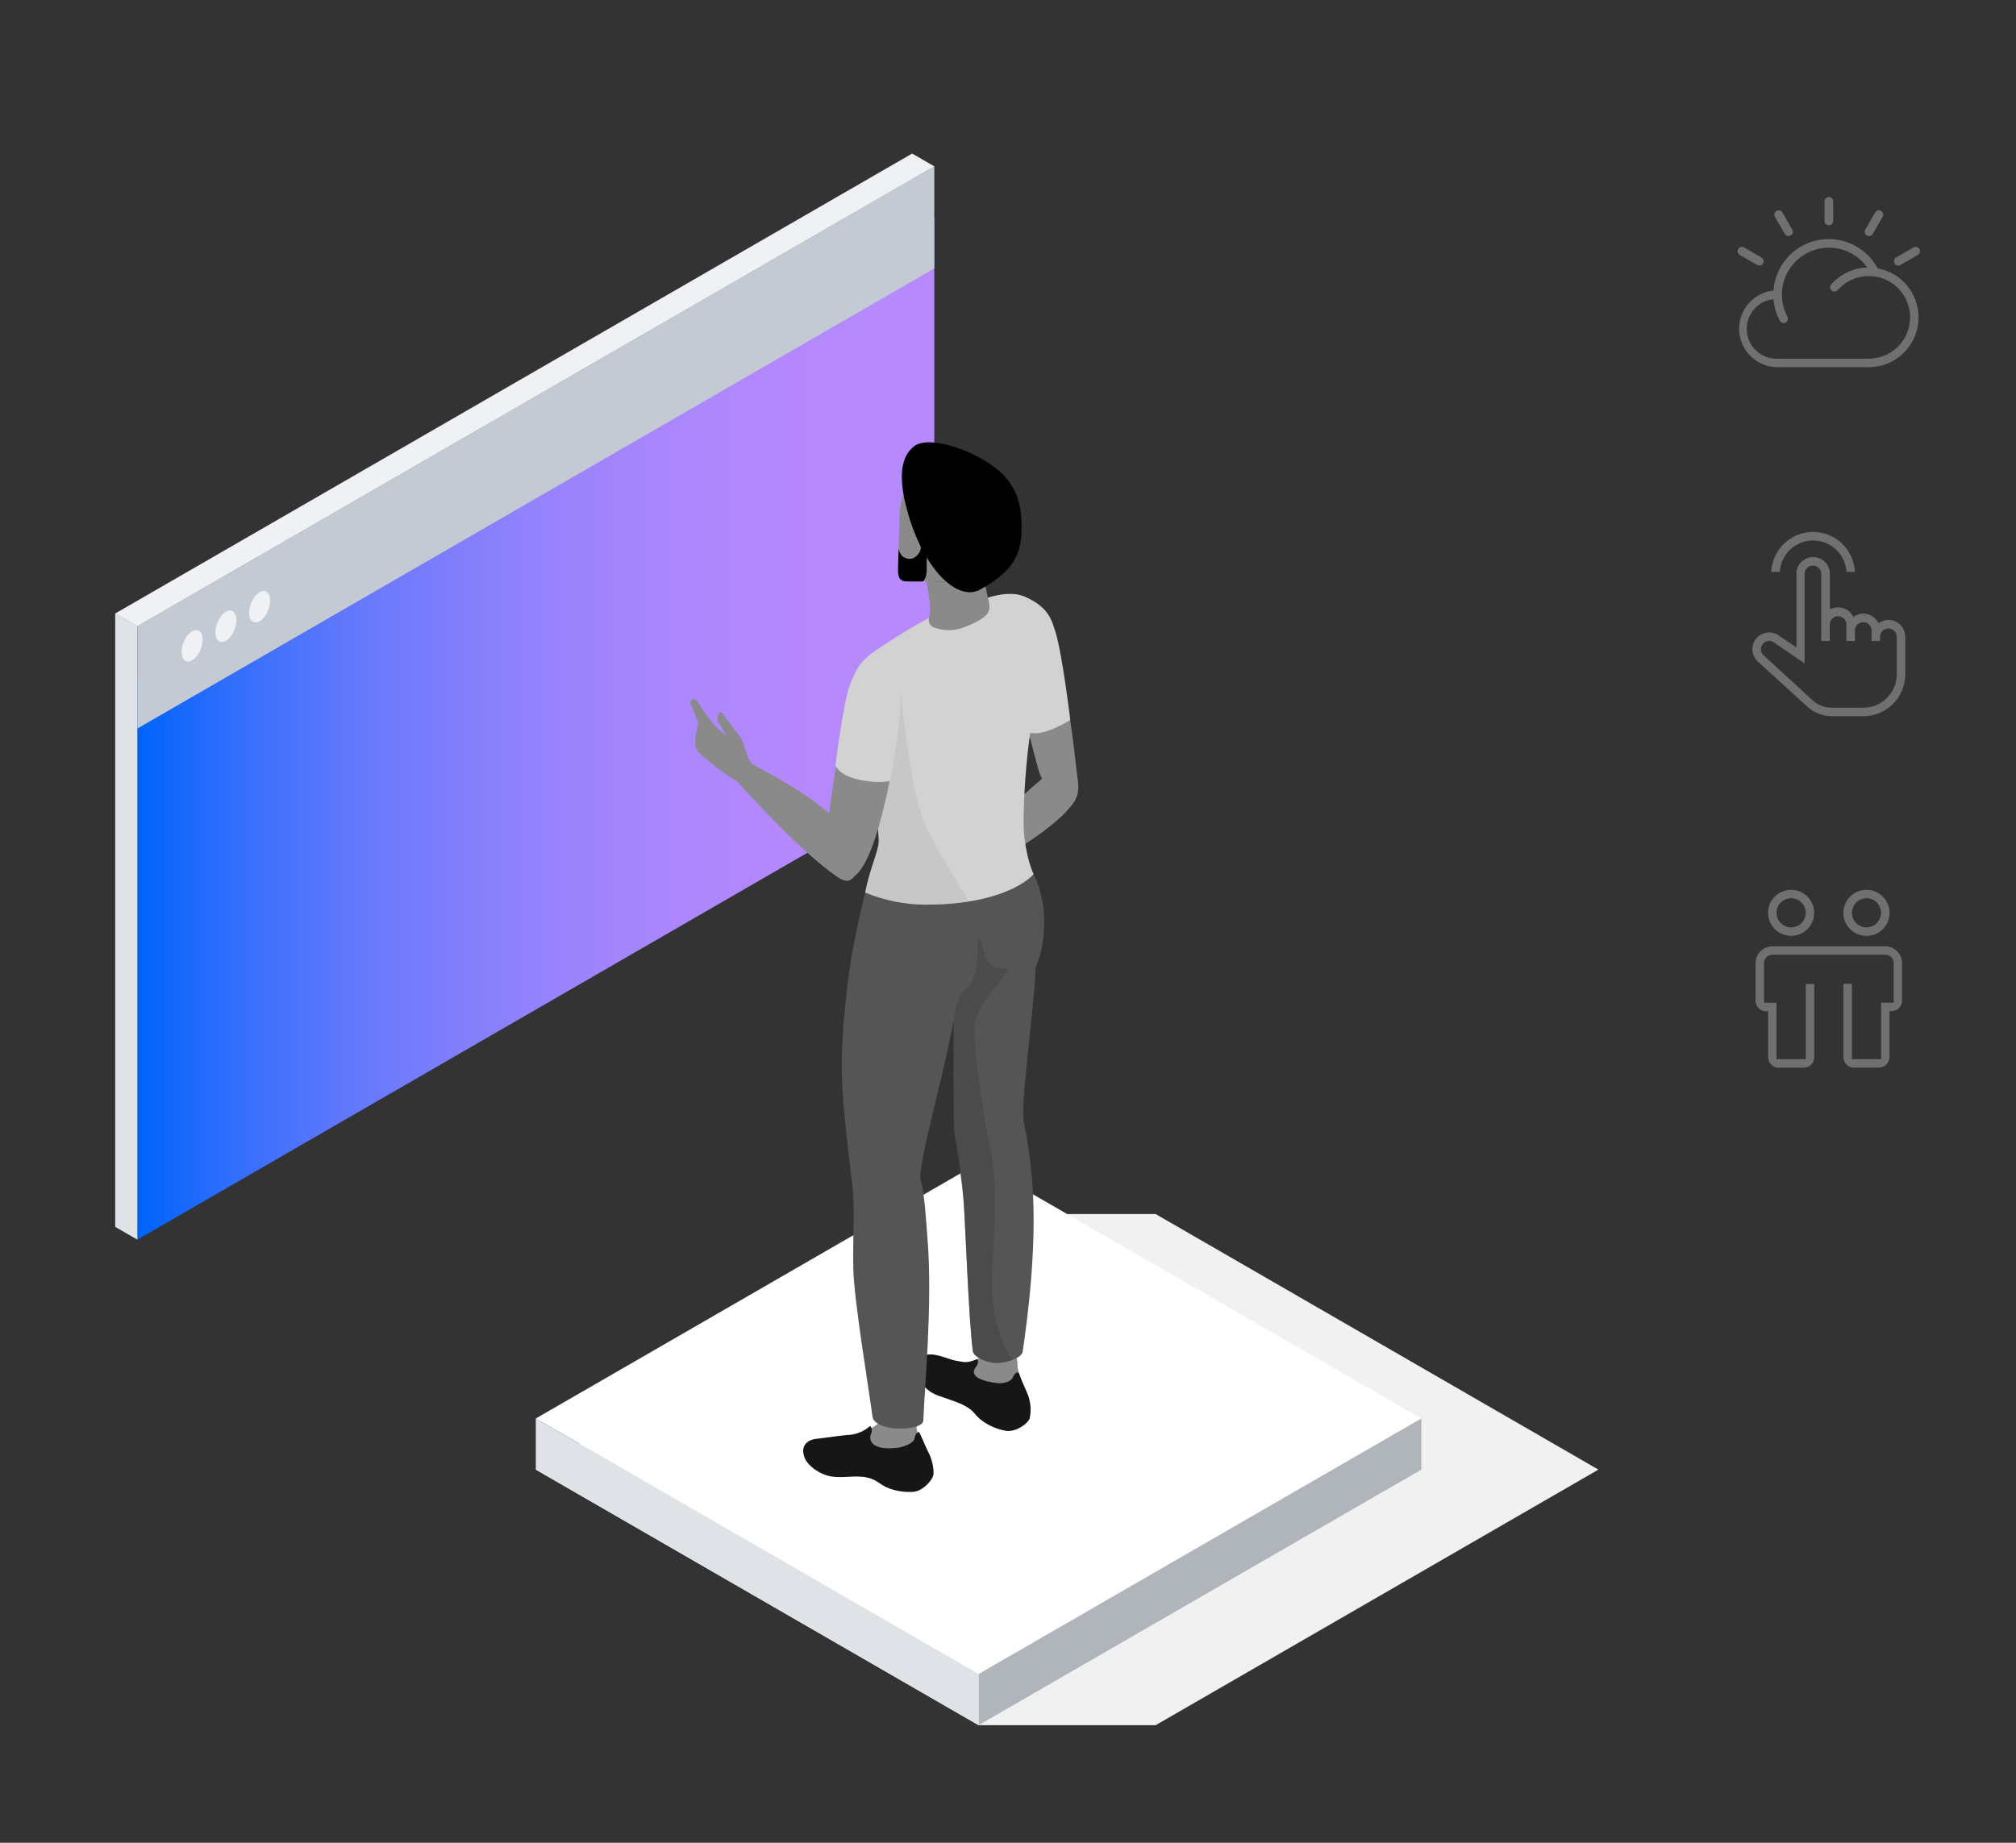 <svg width="420" height="384" viewBox="0 0 420 384" fill="none" xmlns="http://www.w3.org/2000/svg">
<rect x="0" y="0" width="420" height="384" fill="#333333" stroke="none"/>
<g style="mix-blend-mode:multiply">
<path d="M333 306.242L240.762 359.497H203.869L111.625 306.242L203.869 252.988H240.762L333 306.242Z" fill="#F1F1F1"/>
</g>
<path d="M296.106 295.589L203.869 348.843L111.625 295.589L203.869 242.334L296.106 295.589Z" fill="white"/>
<path d="M296.106 295.589V306.242L203.869 359.497V348.843L296.106 295.589Z" fill="#AFB5BB"/>
<path d="M203.869 348.843V359.497L111.625 306.242V295.589L203.869 348.843Z" fill="#DFE3E7"/>
<path d="M28.612 258.315L194.644 162.439V45.304L28.612 141.152V258.315Z" fill="url(#paint0_linear_59:30)"/>
<path d="M28.613 258.321L24 255.658V127.815L28.613 130.479V258.321Z" fill="#DFE3E7"/>
<path d="M28.612 151.813L194.644 55.931V34.643L28.612 130.492V151.813Z" fill="#C3CAD3"/>
<path d="M28.613 130.505L24 127.842L190.031 32L194.644 34.663L28.613 130.505Z" fill="#EFF1F5"/>
<path d="M40.021 131.547C41.229 130.846 42.21 131.64 42.21 133.316C42.21 134.991 41.229 136.914 40.021 137.608C38.812 138.302 37.838 137.514 37.838 135.839C37.838 134.163 38.812 132.241 40.021 131.547ZM44.873 131.767C44.873 133.442 45.855 134.237 47.063 133.536C48.271 132.835 49.252 130.913 49.252 129.244C49.252 127.575 48.271 126.774 47.063 127.475C45.855 128.176 44.873 130.085 44.873 131.767ZM51.909 127.688C51.909 129.364 52.89 130.158 54.099 129.457C55.307 128.757 56.288 126.834 56.288 125.165C56.288 123.496 55.307 122.695 54.099 123.396C52.89 124.097 51.909 126.013 51.909 127.688Z" fill="#EFF1F5"/>
<path d="M211.964 284.281C211.964 283.153 211.443 279.408 208.98 278.273C206.31 277.065 206.157 279.649 206.043 280.496C205.863 281.891 202.826 284.889 199.068 283.667C197.605 283.078 196.09 282.631 194.542 282.332C192.94 282.098 190.917 282.746 191.204 285.449C191.518 288.346 195.95 290.122 199.642 292.171C203.487 294.327 207.959 297.091 210.001 297.979C211.377 298.579 214.267 296.644 214.494 295.462C214.721 294.281 214.681 291.797 214.127 290.549C213.252 288.56 211.964 286.357 211.964 284.281Z" fill="#8A8A8A"/>
<path d="M203.461 283.247C201.391 284.154 200.791 283.821 199.002 283.513C197.82 283.313 196.372 282.559 194.496 282.285C192.894 282.045 190.871 282.692 191.158 285.403C191.22 286.416 191.54 287.398 192.088 288.253C192.636 289.108 193.394 289.809 194.289 290.289C195.624 291.056 198.755 291.777 200.924 292.885C203.094 293.994 203.02 295.021 204.929 296.283C206.307 297.216 207.864 297.85 209.502 298.145C211.444 298.513 214.174 296.69 214.515 295.522C214.88 293.84 214.724 292.087 214.067 290.496C213.533 289.281 212.686 287.338 212.225 285.997C212.225 285.997 211.504 285.796 211.017 286.998C210.596 288.019 208.921 288.333 207.719 288.206C201.712 287.432 202.78 285.483 203.3 284.869C203.955 284.108 203.801 283.093 203.461 283.247Z" fill="#161616"/>
<path d="M190.958 297.371C190.958 296.243 190.444 292.498 187.974 291.363C185.304 290.155 185.151 292.739 185.044 293.58C184.857 294.981 182.374 298.372 176.8 299.38C175.625 299.587 171.253 299.881 169.457 300.488C166.847 301.376 167.782 305.582 171.874 306.563C175.285 307.384 176.032 306.81 180.625 307.644C184.957 308.432 186.532 308.872 188.735 309.193C190.664 309.473 192.961 309.193 193.608 307.858C194.142 306.79 193.888 304.714 193.435 303.425C192.42 300.495 190.958 299.227 190.958 297.371Z" fill="#8A8A8A"/>
<path d="M181.165 297.238C179.865 298.363 178.211 298.996 176.492 299.027C175.297 299.12 171.94 299.627 170.057 299.821C168.449 299.981 166.646 301.109 167.588 303.659C168.215 305.368 170.611 307.19 173.135 307.664C175.498 308.078 178.275 307.35 180.651 307.891C183.027 308.432 183.201 309.446 185.377 310.201C186.942 310.757 188.606 310.984 190.263 310.868C192.266 310.741 194.448 308.305 194.489 307.09C194.497 305.498 194.109 303.929 193.36 302.524C192.753 301.349 192.232 299.854 191.478 298.412C191.478 298.412 190.724 298.412 190.543 299.687C190.39 300.775 188.194 301.516 186.986 301.69C180.978 302.397 181.085 299.594 181.439 298.873C181.879 297.958 181.459 297.004 181.165 297.238Z" fill="#161616"/>
<path d="M224.634 163.848C223.752 155.404 222.11 140.552 218.759 130.592C217.772 127.655 215.469 126.634 213.319 125.626C210.602 124.351 208.146 125.866 208.52 128.162C209.107 131.714 214.848 155.224 216.376 160.497C216.912 162.434 218.152 164.101 219.854 165.17C223.265 167.466 224.8 165.463 224.634 163.848Z" fill="#8A8A8A"/>
<path d="M220.596 159.215C215.082 164.001 200.944 176.31 199.389 178.313C198.967 178.806 198.671 179.394 198.527 180.026C198.383 180.659 198.394 181.317 198.561 181.944C199.008 183.633 199.896 183.5 200.784 183.072C202.619 182.198 218.139 174.555 223.379 167.653C224.881 165.69 224.788 164.188 224.374 161.545C223.933 158.668 221.657 158.307 220.596 159.215Z" fill="#8A8A8A"/>
<path d="M201.004 182.478C199.035 184.414 194.723 186.65 192.82 187.284C191.793 187.501 190.738 187.546 189.696 187.418C189.322 187.258 188.194 186.603 187.56 186.33C186.757 186.095 185.939 185.918 185.11 185.802C184.928 185.756 184.767 185.65 184.651 185.501C184.536 185.352 184.474 185.17 184.474 184.981C184.474 184.793 184.536 184.611 184.651 184.462C184.767 184.313 184.928 184.207 185.11 184.16C186.325 183.974 187.506 183.609 188.615 183.079C189.282 182.745 191.445 181.223 191.445 181.223L189.029 182.111C186.706 182.966 186.265 181.003 186.265 181.003C186.265 181.003 192.333 178.533 192.9 178.406C194.275 178.106 198.093 178.119 199.482 177.385C200.116 177.058 201.064 176.718 201.651 177.986C202.346 179.481 201.585 181.904 201.004 182.478Z" fill="#8A8A8A"/>
<path d="M214.414 180.409C216.481 183.929 217.558 187.942 217.532 192.024C217.532 198.939 215.743 200.668 215.723 202.123C215.616 208.638 212.512 230.299 213.286 233.83C214.162 238.029 214.756 242.282 215.062 246.56C216.096 259.863 213.987 275.336 213.059 281.678C212.906 282.712 210.723 283.76 208.26 283.994C206.144 284.201 202.866 282.919 202.679 281.571C201.865 275.717 201.097 255.057 200.777 250.505C200.411 245.803 199.794 241.123 198.928 236.487C198.554 234.778 198.701 214.259 198.701 212.456C196.658 224.071 191.011 243.309 191.792 245.939C192.653 248.836 192.92 254.176 193.254 258.455C194.295 271.752 192.587 289.561 192.366 295.963C192.32 297.391 189.029 297.812 186.452 297.658C184.89 297.565 181.966 296.824 181.779 295.248C180.992 289.354 177.888 270.697 177.774 264.449C177.648 258.401 178.061 252.087 177.641 247.801C177.033 241.694 175.498 231.307 175.378 223.27C175.204 215.527 176.713 202.277 177.874 196.716C180.418 184.421 181.072 183.026 181.072 183.026C186.557 185.1 192.421 185.983 198.274 185.616C205.944 185.001 214.414 180.409 214.414 180.409Z" fill="#555555"/>
<path opacity="0.5" fill-rule="evenodd" clip-rule="evenodd" d="M201.237 206.048C204.575 203.885 203.24 195.655 203.907 195.655C204.835 195.655 204.488 198.125 205.703 200.101C206.691 201.709 207.879 201.796 209.548 201.796C211.791 201.796 202.999 208.591 202.999 214.339C202.999 221.802 205.75 236.934 206.19 238.803C208.406 248.322 206.537 259.443 206.717 268.882C206.891 277.986 210.876 283.407 210.876 283.407C210.031 283.716 209.149 283.914 208.253 283.994C207.482 284.054 206.706 283.986 205.957 283.794C204.348 283.367 202.792 282.459 202.672 281.571C201.858 275.717 201.09 255.057 200.77 250.505C200.583 247.835 199.201 238.523 198.921 236.487C198.253 231.454 198.781 215.947 198.694 212.456C198.701 212.41 199.315 207.276 201.237 206.048Z" fill="#424242"/>
<path d="M213.526 124.344C211.384 123.396 208.553 123.677 205.803 124.544C201.084 126.013 197.065 126.847 195.737 127.562C190.921 130.078 186.27 132.898 181.813 136.006C178.962 138.008 179.016 139.604 178.969 142.013C178.795 151.739 183.588 172.385 183.034 175.843C182.634 178.386 181.239 180.996 180.257 185.983C184.261 187.628 188.545 188.485 192.873 188.506C210.295 188.506 215.335 182.151 215.335 182.151C214.12 179.621 213.239 174.808 213.239 171.671C213.285 165.329 213.747 158.996 214.621 152.714C217.638 153.421 222.972 150.044 222.972 150.044C222.972 150.044 221.35 136.506 219.934 131.847C219.093 129.124 218.446 126.514 213.526 124.344Z" fill="#D2D2D2"/>
<path opacity="0.5" d="M201.852 187.852C198.882 188.313 195.88 188.536 192.874 188.519C188.545 188.498 184.261 187.642 180.258 185.996C181.239 181.01 182.634 178.4 183.035 175.856C183.242 174.575 182.721 171.284 182.073 167.005C180.632 157.426 187.647 143.989 187.647 143.989C187.647 143.989 189.65 164.575 192.553 171.504C194.356 175.843 201.852 187.852 201.852 187.852Z" fill="#BCBCBC"/>
<path d="M212.132 107.389C212.132 104.114 210.831 100.973 208.515 98.657C206.199 96.341 203.058 95.04 199.783 95.04C196.508 95.04 193.367 96.341 191.051 98.657C188.735 100.973 187.434 104.114 187.434 107.389C187.434 107.963 187.067 118.69 187.067 118.69C187.034 119 187.066 119.313 187.163 119.609C187.259 119.905 187.416 120.177 187.625 120.408C187.833 120.639 188.088 120.824 188.372 120.95C188.657 121.076 188.965 121.141 189.276 121.14L205.156 121.214C207.82 118.383 212.252 113.657 212.132 107.389Z" fill="#8A8A8A"/>
<path d="M194.495 130.712C196.544 131.516 198.821 131.516 200.87 130.712C204.962 129.124 206.023 127.976 206.13 126.674C206.157 125.95 206.046 125.227 205.803 124.544C205.516 123.243 205.135 121.207 205.135 121.207L192.94 121.154C192.94 121.154 194.235 126.293 193.514 128.857C193.431 129.232 193.484 129.625 193.664 129.965C193.844 130.305 194.138 130.569 194.495 130.712Z" fill="#8A8A8A"/>
<path d="M177.614 182.819C181.619 180.749 184.61 167.119 186.078 158.868C187.847 148.956 187.233 144.77 186.018 142.047C184.376 138.362 182.353 136.566 180.11 138.042C178.775 138.903 177.087 140.832 176.366 146.052C174.904 156.639 171.479 172.265 172.414 179.014C172.648 180.689 174.537 184.414 177.614 182.819Z" fill="#8A8A8A"/>
<path d="M177.674 174.768C172.861 167.426 158.984 160.477 156.627 159.182C155.366 158.514 153.564 158.561 153.096 159.215C151.975 160.791 152.916 162.039 153.617 162.853C155.039 164.502 166.42 177.151 174.243 182.598C176.286 184.027 177.327 183.793 178.282 182.111C179.39 180.149 178.822 176.517 177.674 174.768Z" fill="#8A8A8A"/>
<path d="M153.617 162.853C151.227 161.478 146.221 157.867 145.106 156.178C144.665 155.511 144.892 153.608 144.932 153.314C144.979 152.914 145.313 151.659 145.406 150.971C145.5 150.284 143.831 146.773 143.831 146.499C143.807 146.324 143.848 146.145 143.947 145.998C144.046 145.851 144.195 145.745 144.367 145.702C144.539 145.658 144.721 145.679 144.878 145.761C145.035 145.843 145.157 145.98 145.219 146.145C145.219 146.145 147.509 149.61 148.837 151.118C149.338 151.699 151.374 153.354 151.374 153.354L150.079 151.172C148.63 149.169 150.206 148.308 150.206 148.308C150.206 148.308 154.211 153.488 154.471 154.002C155.139 155.244 155.579 158.04 156.647 159.182C157.141 159.703 157.695 161.852 157.008 163.02C156.233 164.295 154.324 163.26 153.617 162.853Z" fill="#8A8A8A"/>
<path d="M174.043 159.509C174.043 159.509 174.644 161.512 178.902 162.459C183.161 163.407 185.464 162.713 185.464 162.713C185.464 162.713 188.134 149.49 187.58 142.841C187.266 139.243 185.317 136.627 183.208 136.319C180.591 135.946 178.535 138.622 177.067 142.688C175.658 146.486 174.043 159.509 174.043 159.509Z" fill="#D2D2D2"/>
<path d="M212.719 107.389C212.138 100.133 207.252 96.883 202.58 94.606C198.728 92.731 192.907 91.202 190.564 92.904C187.567 95.067 187.14 99.626 189.002 106.401C189.706 109.022 190.663 111.569 191.859 114.004C191.819 114.414 191.704 114.812 191.519 115.179C190.391 116.775 189.176 116.661 188.128 116.02C187.627 115.586 187.31 114.978 187.24 114.318C187.24 114.318 187.093 117.282 187.093 118.27C187.093 119.932 187.093 121.174 189.096 121.174H192.073C192.654 121.174 193.061 119.879 193.061 118.877V116.167C196.612 122.088 200.998 124.605 204.135 122.889C212.138 118.49 213.253 114.438 212.719 107.389Z" fill="black"/>
<g opacity="0.3" clip-path="url(#clip0_59:30)">
<path d="M391.188 55.931C390.009 53.721 388.143 51.954 385.872 50.897C383.601 49.839 381.048 49.548 378.598 50.068C376.147 50.587 373.932 51.889 372.285 53.777C370.639 55.664 369.65 58.036 369.469 60.535C367.43 60.754 365.553 61.746 364.224 63.307C362.895 64.868 362.215 66.879 362.323 68.927C362.432 70.974 363.321 72.902 364.807 74.314C366.294 75.726 368.265 76.514 370.315 76.517H389.312C391.903 76.519 394.402 75.551 396.316 73.804C398.231 72.057 399.423 69.657 399.658 67.076C399.893 64.495 399.155 61.919 397.588 59.855C396.02 57.791 393.738 56.387 391.188 55.92V55.931ZM389.312 74.747H370.315C368.705 74.797 367.139 74.221 365.946 73.14C364.752 72.058 364.026 70.556 363.918 68.949C363.811 67.342 364.331 65.756 365.37 64.526C366.408 63.295 367.884 62.516 369.486 62.352C369.611 63.922 370.057 65.451 370.797 66.842C370.851 66.946 370.926 67.037 371.017 67.112C371.107 67.186 371.212 67.241 371.324 67.274C371.439 67.31 371.559 67.322 371.679 67.31C371.794 67.297 371.906 67.262 372.008 67.207C372.11 67.151 372.202 67.076 372.277 66.987C372.352 66.897 372.407 66.792 372.44 66.679C372.475 66.565 372.488 66.444 372.475 66.325C372.462 66.209 372.428 66.096 372.373 65.992C371.204 63.793 370.916 61.232 371.569 58.829C372.221 56.425 373.765 54.361 375.886 53.056C378.006 51.751 380.545 51.302 382.984 51.802C385.424 52.302 387.581 53.712 389.018 55.747C387.594 55.785 386.194 56.115 384.904 56.718C383.615 57.32 382.463 58.182 381.52 59.249C381.438 59.336 381.374 59.438 381.333 59.55C381.29 59.663 381.271 59.784 381.279 59.904C381.284 60.027 381.313 60.147 381.364 60.258C381.417 60.366 381.491 60.462 381.58 60.542C381.669 60.62 381.773 60.68 381.885 60.719C381.999 60.756 382.12 60.77 382.239 60.761C382.363 60.753 382.483 60.719 382.593 60.662C382.7 60.607 382.794 60.531 382.87 60.439C383.821 59.359 385.028 58.535 386.379 58.042C387.731 57.549 389.185 57.403 390.608 57.616C392.031 57.83 393.378 58.397 394.525 59.266C395.673 60.134 396.584 61.276 397.176 62.588C397.768 63.899 398.022 65.338 397.915 66.773C397.807 68.208 397.342 69.593 396.561 70.802C395.78 72.011 394.709 73.004 393.445 73.692C392.181 74.38 390.765 74.74 389.326 74.74L389.312 74.747Z" fill="white"/>
<path d="M399.88 51.897C399.82 51.795 399.741 51.706 399.646 51.635C399.553 51.561 399.446 51.508 399.331 51.479C399.215 51.447 399.095 51.439 398.976 51.454C398.859 51.471 398.746 51.509 398.644 51.568L395.06 53.639C394.953 53.697 394.858 53.774 394.78 53.866C394.705 53.961 394.649 54.069 394.613 54.185C394.582 54.3 394.572 54.42 394.585 54.539C394.598 54.664 394.637 54.784 394.698 54.893C394.759 54.999 394.841 55.09 394.939 55.162C395.035 55.235 395.145 55.288 395.261 55.318C395.378 55.34 395.499 55.34 395.616 55.318C395.741 55.301 395.862 55.258 395.97 55.191L399.554 53.122C399.761 53.002 399.912 52.805 399.975 52.574C400.035 52.343 400.004 52.098 399.887 51.89L399.88 51.897Z" fill="white"/>
<path d="M388.929 49.067C389.033 49.124 389.145 49.163 389.262 49.181C389.381 49.196 389.501 49.188 389.616 49.156C389.731 49.127 389.839 49.074 389.932 49C390.025 48.929 390.104 48.84 390.162 48.738L392.234 45.151C392.343 44.945 392.368 44.705 392.304 44.481C392.238 44.257 392.089 44.067 391.886 43.95C391.685 43.833 391.446 43.799 391.22 43.855C390.994 43.911 390.798 44.053 390.675 44.251L388.604 47.835C388.544 47.938 388.505 48.051 388.489 48.168C388.474 48.286 388.481 48.405 388.512 48.52C388.543 48.634 388.595 48.742 388.668 48.836C388.74 48.93 388.83 49.008 388.933 49.067H388.929Z" fill="white"/>
<path d="M381.003 46.943C381.125 46.943 381.245 46.92 381.357 46.875C381.576 46.78 381.75 46.605 381.846 46.387C381.891 46.274 381.914 46.154 381.913 46.032V41.903C381.899 41.674 381.798 41.459 381.63 41.301C381.463 41.144 381.242 41.056 381.012 41.056C380.782 41.056 380.561 41.144 380.394 41.301C380.226 41.459 380.125 41.674 380.111 41.903V46.043C380.111 46.164 380.133 46.285 380.178 46.397C380.271 46.618 380.446 46.793 380.667 46.886C380.779 46.932 380.9 46.955 381.021 46.953L381.003 46.943Z" fill="white"/>
<path d="M371.845 48.756C371.968 48.955 372.164 49.099 372.392 49.157C372.619 49.214 372.86 49.181 373.063 49.064C373.266 48.946 373.416 48.754 373.481 48.529C373.545 48.302 373.517 48.059 373.403 47.853L371.335 44.269C371.276 44.165 371.197 44.074 371.103 44.001C371.009 43.928 370.901 43.875 370.786 43.844C370.671 43.812 370.55 43.804 370.432 43.819C370.314 43.834 370.201 43.872 370.099 43.932C369.996 43.992 369.906 44.072 369.833 44.166C369.762 44.262 369.709 44.37 369.678 44.485C369.649 44.6 369.642 44.721 369.656 44.839C369.673 44.957 369.712 45.07 369.773 45.172L371.845 48.756Z" fill="white"/>
<path d="M366.944 53.639L363.356 51.568C363.254 51.508 363.141 51.468 363.023 51.451C362.905 51.436 362.785 51.443 362.669 51.472C362.554 51.504 362.446 51.556 362.35 51.628C362.256 51.701 362.177 51.791 362.117 51.894C362.056 51.995 362.018 52.109 362.003 52.226C361.988 52.345 361.997 52.465 362.028 52.581C362.06 52.694 362.113 52.801 362.184 52.896C362.257 52.991 362.349 53.07 362.453 53.13L366.037 55.198C366.14 55.261 366.254 55.303 366.373 55.322C366.49 55.344 366.611 55.344 366.728 55.322C366.845 55.293 366.955 55.24 367.05 55.166C367.147 55.094 367.229 55.004 367.29 54.9C367.351 54.796 367.39 54.68 367.404 54.56C367.419 54.441 367.409 54.321 367.376 54.206C367.343 54.091 367.288 53.984 367.213 53.891C367.139 53.796 367.046 53.717 366.94 53.661L366.944 53.639Z" fill="white"/>
<path d="M384.687 119.171C384.581 117.399 383.802 115.735 382.511 114.518C381.219 113.301 379.511 112.624 377.737 112.624C375.962 112.624 374.254 113.301 372.962 114.518C371.671 115.735 370.892 117.399 370.786 119.171H369.016C369.117 116.929 370.079 114.812 371.701 113.261C373.323 111.71 375.481 110.845 377.726 110.845C379.97 110.845 382.128 111.71 383.751 113.261C385.373 114.812 386.335 116.929 386.436 119.171H384.687Z" fill="white"/>
<path d="M381.645 149.234C379.768 149.236 377.956 148.543 376.559 147.29L366.105 137.753C365.616 137.264 365.283 136.641 365.149 135.963C365.015 135.285 365.085 134.582 365.35 133.944C365.616 133.305 366.065 132.76 366.64 132.377C367.216 131.994 367.892 131.791 368.584 131.793C369.328 131.788 370.053 132.024 370.652 132.466L374.25 134.92V119.585C374.248 119.125 374.337 118.668 374.513 118.243C374.688 117.817 374.947 117.431 375.273 117.106C375.932 116.451 376.823 116.083 377.752 116.083C378.211 116.085 378.664 116.177 379.086 116.354C379.509 116.531 379.892 116.789 380.215 117.114C380.538 117.44 380.793 117.825 380.967 118.249C381.14 118.673 381.229 119.127 381.227 119.585V126.962L381.8 126.76C382.174 126.629 382.566 126.562 382.962 126.562C383.55 126.562 384.128 126.71 384.643 126.993C385.158 127.276 385.593 127.684 385.908 128.18L386.132 128.535L386.486 128.329C387.005 128.026 387.595 127.864 388.196 127.862C388.784 127.867 389.36 128.017 389.875 128.301C390.393 128.586 390.83 128.999 391.143 129.501L391.366 129.856L391.72 129.647C392.238 129.344 392.827 129.184 393.427 129.183C393.887 129.18 394.343 129.269 394.769 129.444C395.194 129.619 395.581 129.877 395.906 130.203C396.558 130.863 396.924 131.754 396.926 132.682V140.522C396.926 142.835 396.007 145.053 394.372 146.689C392.737 148.325 390.52 149.244 388.207 149.245L381.645 149.234ZM368.587 133.549C368.318 133.55 368.053 133.612 367.812 133.73C367.523 133.874 367.28 134.096 367.11 134.371C366.941 134.645 366.851 134.962 366.852 135.285C366.852 135.74 367.033 136.177 367.355 136.499L377.76 146.061C378.828 146.974 380.186 147.476 381.591 147.478H388.193C390.04 147.478 391.812 146.744 393.118 145.438C394.425 144.131 395.159 142.359 395.159 140.512V132.689C395.159 132.46 395.115 132.234 395.027 132.023C394.94 131.812 394.811 131.621 394.649 131.46C394.323 131.135 393.882 130.953 393.422 130.953C392.962 130.953 392.52 131.135 392.195 131.46C392.032 131.621 391.904 131.812 391.816 132.023C391.729 132.234 391.684 132.46 391.685 132.689V133.567H389.914V131.382C389.914 131.039 389.812 130.704 389.622 130.418C389.431 130.133 389.161 129.911 388.844 129.779C388.527 129.648 388.178 129.613 387.842 129.679C387.505 129.746 387.196 129.911 386.953 130.153C386.791 130.314 386.662 130.505 386.574 130.716C386.487 130.927 386.442 131.153 386.443 131.382V133.567H384.672V130.075C384.652 129.628 384.46 129.206 384.137 128.897C383.813 128.587 383.383 128.415 382.935 128.415C382.488 128.415 382.057 128.587 381.734 128.897C381.41 129.206 381.219 129.628 381.198 130.075V133.567H379.428V119.585C379.428 119.357 379.383 119.131 379.296 118.92C379.208 118.709 379.08 118.517 378.918 118.356C378.592 118.032 378.15 117.849 377.69 117.849C377.23 117.849 376.789 118.032 376.463 118.356C376.301 118.517 376.173 118.709 376.085 118.92C375.998 119.131 375.953 119.357 375.953 119.585V138.245L369.579 133.872C369.324 133.683 369.023 133.569 368.708 133.542C368.667 133.542 368.627 133.545 368.587 133.549Z" fill="white"/>
<path d="M386.227 222.465C385.648 222.464 385.093 222.234 384.683 221.824C384.273 221.414 384.043 220.859 384.042 220.28V205.023H385.813V220.708H391.897V208.944H394.514V200.685C394.512 200.225 394.329 199.785 394.004 199.46C393.844 199.297 393.652 199.168 393.441 199.081C393.23 198.993 393.004 198.948 392.775 198.95H369.235C369.007 198.949 368.78 198.994 368.569 199.081C368.358 199.169 368.167 199.297 368.006 199.46C367.682 199.785 367.5 200.226 367.5 200.685V208.958H370.113V220.723H376.201V205.037H377.972V220.294C377.971 220.873 377.74 221.429 377.331 221.838C376.921 222.248 376.366 222.478 375.787 222.479H370.542C369.963 222.478 369.407 222.248 368.998 221.838C368.588 221.429 368.358 220.873 368.357 220.294V210.732H367.928C367.641 210.733 367.357 210.677 367.092 210.567C366.826 210.457 366.586 210.295 366.384 210.091C365.976 209.681 365.745 209.126 365.743 208.547V200.685C365.745 199.759 366.114 198.872 366.768 198.218C367.422 197.563 368.31 197.195 369.235 197.193H392.761C393.687 197.195 394.575 197.564 395.229 198.219C395.884 198.874 396.252 199.762 396.253 200.689V208.529C396.251 209.108 396.021 209.663 395.612 210.073C395.41 210.278 395.17 210.44 394.905 210.55C394.639 210.66 394.355 210.716 394.068 210.714H393.639V220.276C393.641 220.563 393.585 220.848 393.475 221.113C393.364 221.378 393.203 221.619 392.998 221.82C392.589 222.23 392.033 222.461 391.454 222.461L386.227 222.465Z" fill="white"/>
<path d="M373.155 195.019C372.206 195.018 371.279 194.737 370.49 194.21C369.701 193.682 369.086 192.933 368.723 192.056C368.36 191.179 368.264 190.215 368.45 189.284C368.635 188.353 369.092 187.498 369.762 186.827C370.432 186.153 371.288 185.695 372.22 185.513C372.528 185.453 372.841 185.422 373.155 185.421C373.944 185.42 374.721 185.613 375.417 185.984C376.113 186.354 376.707 186.891 377.146 187.546C377.63 188.269 377.908 189.11 377.951 189.979C377.994 190.847 377.801 191.712 377.391 192.479C376.981 193.246 376.371 193.888 375.625 194.335C374.879 194.782 374.025 195.019 373.155 195.019ZM373.155 187.178C372.348 187.178 371.575 187.498 371.004 188.069C370.434 188.639 370.113 189.413 370.113 190.22C370.113 191.027 370.434 191.801 371.004 192.371C371.575 192.942 372.348 193.262 373.155 193.262C373.962 193.262 374.736 192.942 375.306 192.371C375.877 191.801 376.197 191.027 376.197 190.22C376.197 189.413 375.877 188.639 375.306 188.069C374.736 187.498 373.962 187.178 373.155 187.178Z" fill="white"/>
<path d="M388.84 195.019C388.131 195.019 387.43 194.862 386.788 194.559C386.146 194.256 385.58 193.814 385.13 193.266C384.68 192.717 384.357 192.076 384.184 191.387C384.012 190.699 383.995 189.981 384.134 189.285C384.319 188.354 384.776 187.499 385.448 186.827C386.119 186.156 386.974 185.699 387.905 185.513C388.213 185.453 388.526 185.422 388.84 185.421C389.469 185.416 390.093 185.536 390.675 185.775C391.707 186.196 392.562 186.962 393.09 187.944C393.619 188.926 393.79 190.061 393.573 191.154C393.356 192.248 392.765 193.232 391.901 193.937C391.037 194.642 389.955 195.025 388.84 195.019ZM388.84 187.178C388.09 187.184 387.367 187.467 386.813 187.974C386.259 188.48 385.911 189.173 385.837 189.921C385.763 190.668 385.968 191.416 386.413 192.021C386.858 192.626 387.51 193.046 388.245 193.198C388.441 193.236 388.641 193.255 388.84 193.255C389.24 193.255 389.636 193.177 390.006 193.025C390.561 192.793 391.035 192.403 391.369 191.902C391.703 191.402 391.881 190.814 391.882 190.213C391.88 189.407 391.559 188.634 390.99 188.063C390.709 187.779 390.374 187.554 390.005 187.401C389.636 187.248 389.24 187.169 388.84 187.171V187.178Z" fill="white"/>
</g>
<defs>
<linearGradient id="paint0_linear_59:30" x1="28.612" y1="151.806" x2="194.644" y2="151.806" gradientUnits="userSpaceOnUse">
<stop stop-color="#0064FC"/>
<stop offset="0.04" stop-color="#1167FC"/>
<stop offset="0.15" stop-color="#3D70FC"/>
<stop offset="0.27" stop-color="#6378FC"/>
<stop offset="0.4" stop-color="#817EFC"/>
<stop offset="0.53" stop-color="#9983FC"/>
<stop offset="0.66" stop-color="#AA86FC"/>
<stop offset="0.81" stop-color="#B488FC"/>
<stop offset="1" stop-color="#B789FC"/>
</linearGradient>
<clipPath id="clip0_59:30">
<rect width="38" height="181.465" fill="white" transform="translate(362 41)"/>
</clipPath>
</defs>
</svg>
